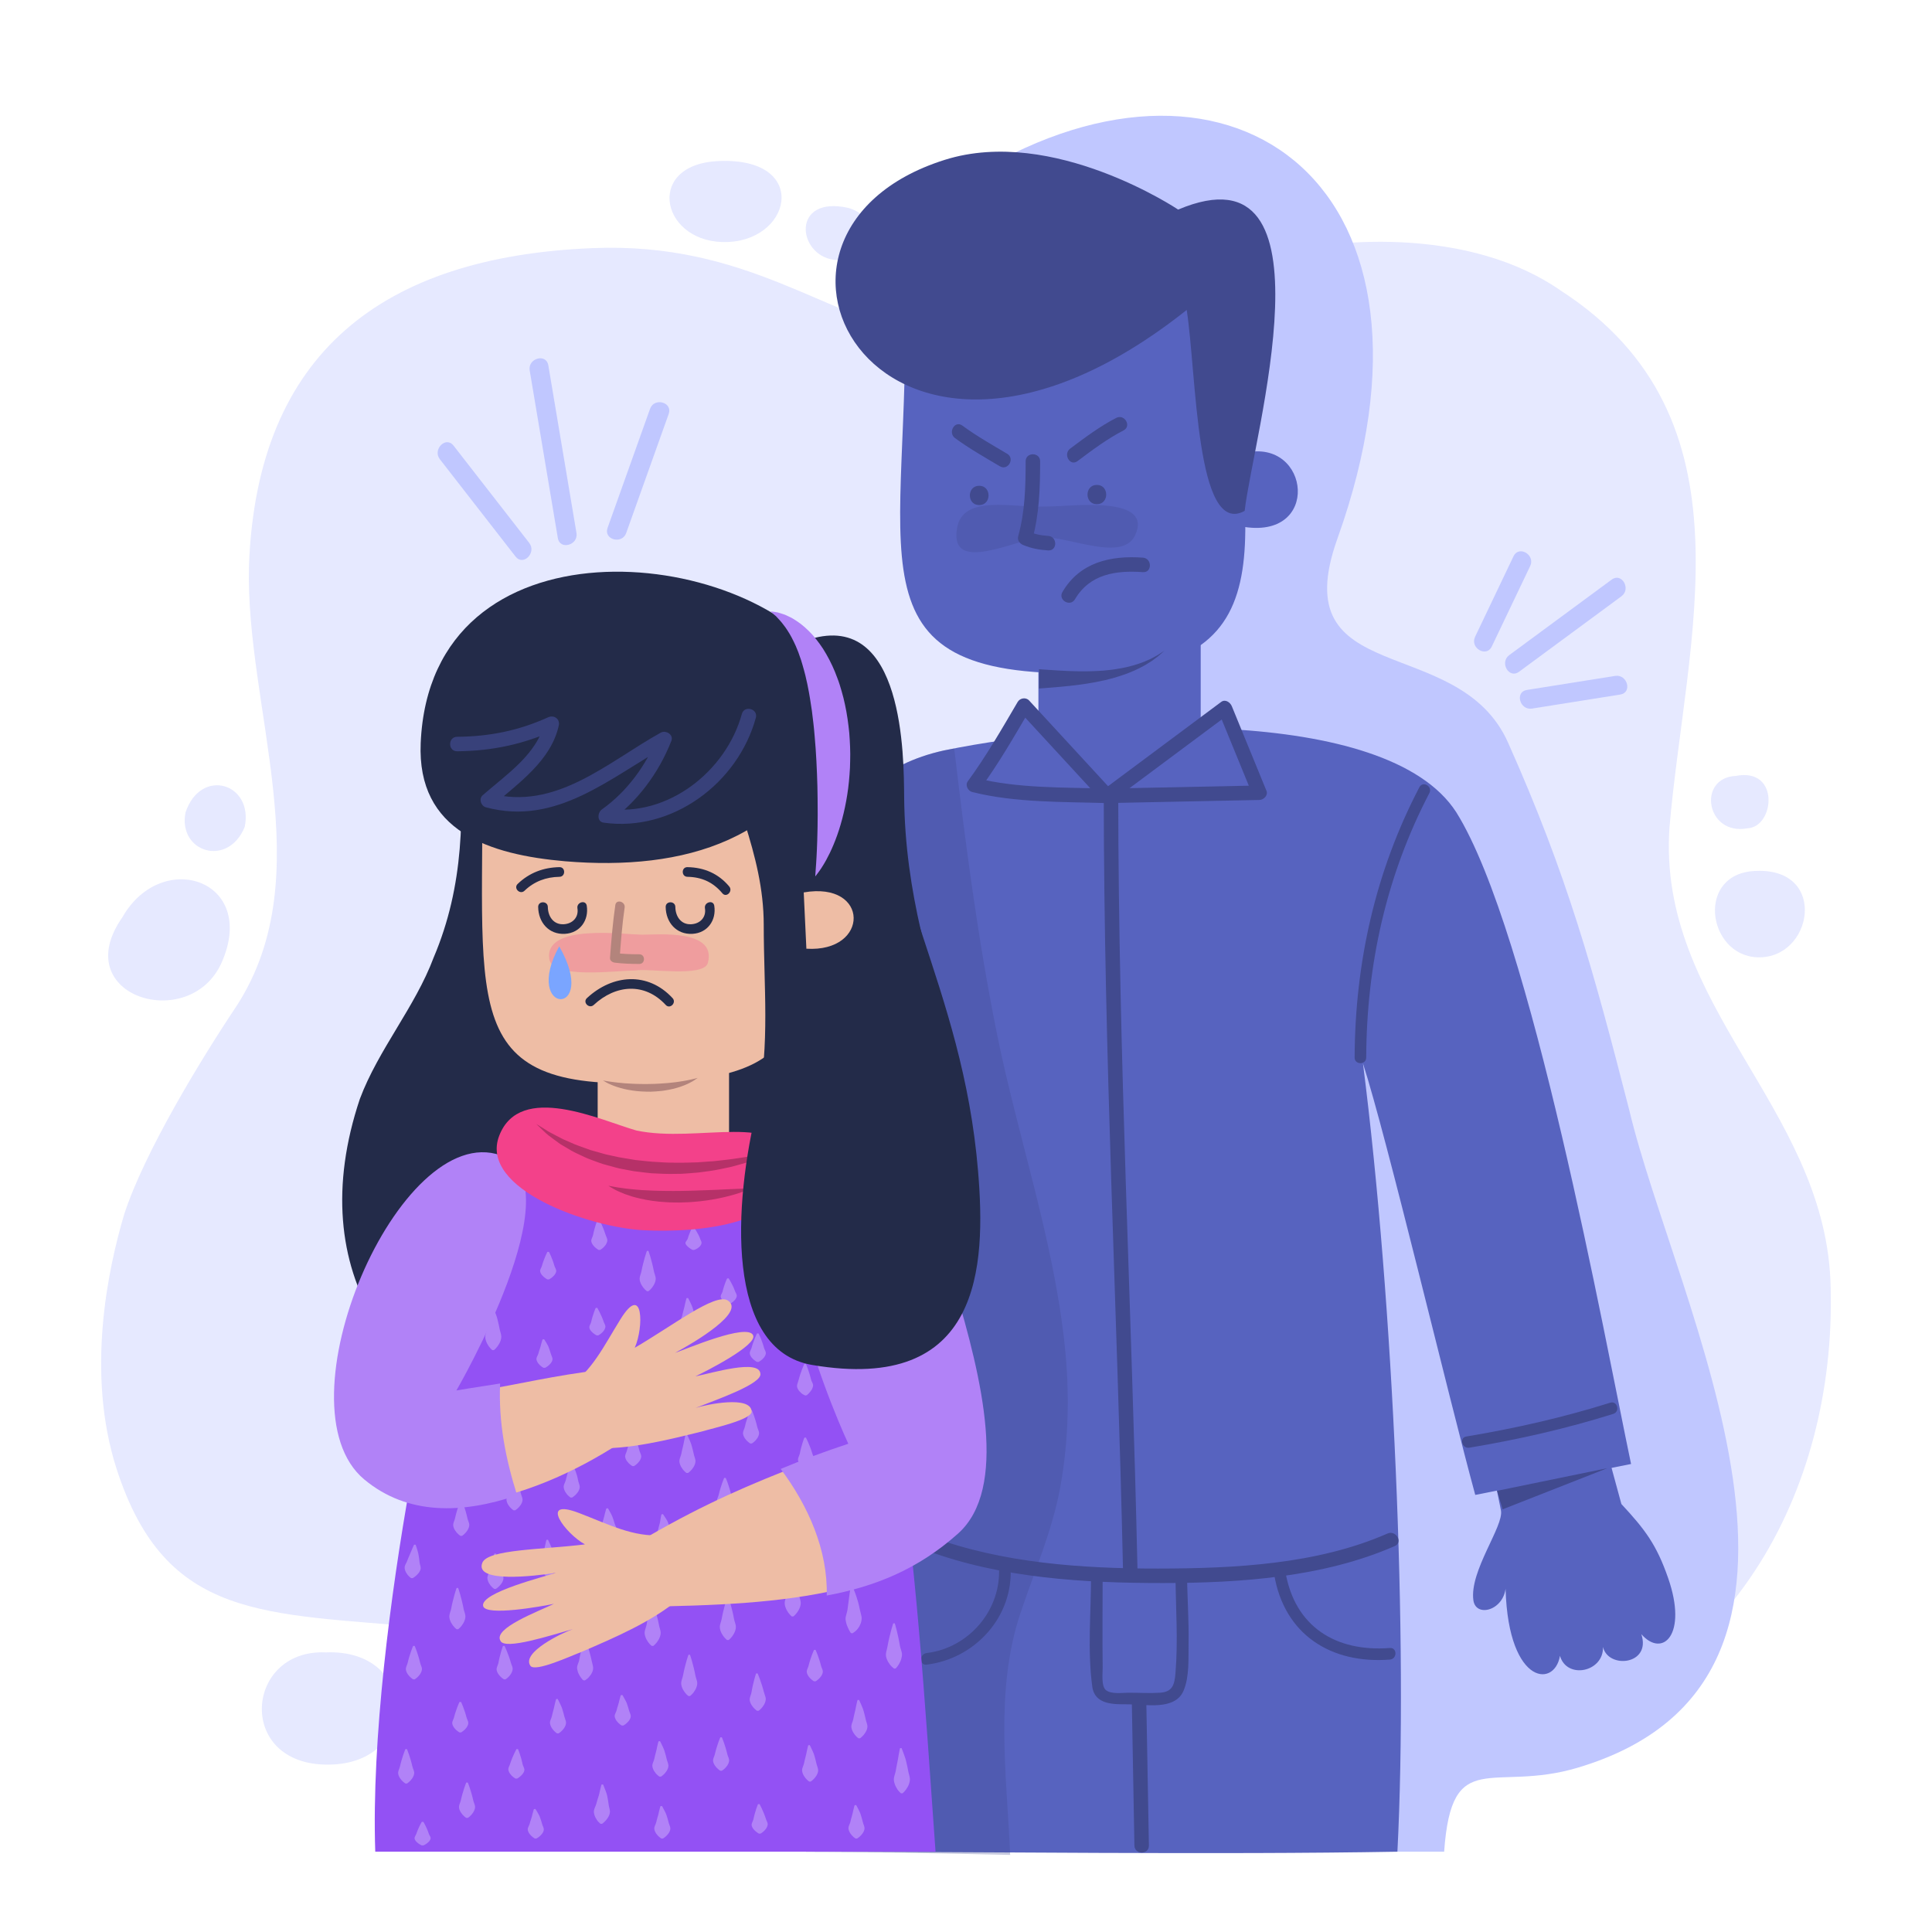 <?xml version="1.0" encoding="utf-8"?>
<!-- Generator: Adobe Illustrator 27.5.0, SVG Export Plug-In . SVG Version: 6.00 Build 0)  -->
<svg version="1.1" xmlns="http://www.w3.org/2000/svg" xmlns:xlink="http://www.w3.org/1999/xlink" x="0px" y="0px"
	 viewBox="0 0 499.999 500" style="enable-background:new 0 0 499.999 500;" xml:space="preserve">
<rect x="0" y="0" width="499.999" height="500" fill="#808080" stroke="none"/>
<g id="BACKGROUND">
	<rect x="-0.001" y="0.001" style="fill:#FFFFFF;" width="500" height="500"/>
</g>
<g id="OBJECTS">
	<g>
		<g style="opacity:0.4;">
			<g>
				<path style="fill:#C0C7FF;" d="M225.854,453.215c-40.611-4-75.402-28.316-115.593-32c-41.749-3.826-67.344-1.672-80.063-41
					c-8.056-24.912-2.207-52,1.959-66c5.207-16,19.786-40,29.158-54c21.869-34,2.084-77,3.125-114c2.081-55,34.746-79.792,88.889-82
					c40.278-1.644,60.034,18,89.188,24c31.241,6,49.991-13,77.066-20c26.034-8,61.44-9,84.352,7c51.027,33,32.282,90,28.116,139
					c-3.123,46,39.574,72,41.656,117c2.082,52-23.952,104-80.186,118c-45.824,11-92.686-4-137.462-8c-2.086,0-4.172,0-6.249,0"/>
			</g>
			<g>
				<g>
					<path style="fill:#C0C7FF;" d="M219.588,53.818c-14.9-3.354-13.319,12.207-3.718,13.423
						C226.505,68.584,229.231,56.7,219.588,53.818"/>
				</g>
				<g>
					<path style="fill:#C0C7FF;" d="M186.858,41.654c-19.952,0.247-16.204,20.472,0.015,20.98
						C204.708,63.195,209.925,41.148,186.858,41.654"/>
				</g>
				<g>
					<path style="fill:#C0C7FF;" d="M84.325,427.639c-21.37-0.982-23.459,30.355,2,29
						C108.622,455.452,107.955,426.657,84.325,427.639"/>
				</g>
				<g>
					<path style="fill:#C0C7FF;" d="M31.678,237.382c-14.409,20.55,17.57,30.191,25.713,11.653
						C66.767,227.693,41.854,219.468,31.678,237.382"/>
				</g>
				<g>
					<path style="fill:#C0C7FF;" d="M454.735,225.383c-16.003,0.264-12.997,21.818,0.013,22.361
						C469.053,248.342,473.237,224.844,454.735,225.383"/>
				</g>
				<g>
					<path style="fill:#C0C7FF;" d="M449.245,200.802c-10.111,0.476-7.699,15.555,2.982,13.56
						C459.28,214.053,460.729,198.581,449.245,200.802"/>
				</g>
				<g>
					<path style="fill:#C0C7FF;" d="M48.006,210.278c-1.997,10.279,11.001,14.344,15.33,3.715
						C65.652,202.704,51.957,198.475,48.006,210.278"/>
				</g>
			</g>
		</g>
		<g>
			<g>
				<g>
					<path style="fill:#C0C7FF;" d="M113.833,118.85c6.532,8.397,13.064,16.795,19.596,25.192c1.978,2.543,5.49-1.023,3.535-3.535
						c-6.532-8.397-13.064-16.795-19.596-25.192C115.39,112.772,111.878,116.338,113.833,118.85L113.833,118.85z"/>
				</g>
			</g>
			<g>
				<g>
					<path style="fill:#C0C7FF;" d="M137.083,95.866c2.428,14.466,4.857,28.932,7.285,43.397c0.533,3.175,5.351,1.824,4.821-1.329
						c-2.428-14.466-4.857-28.932-7.285-43.397C141.372,91.362,136.554,92.713,137.083,95.866L137.083,95.866z"/>
				</g>
			</g>
			<g>
				<g>
					<path style="fill:#C0C7FF;" d="M168.236,105.796c-3.667,10.276-7.334,20.551-11,30.827c-1.086,3.044,3.746,4.343,4.821,1.329
						c3.667-10.276,7.334-20.551,11-30.827C174.144,104.081,169.311,102.782,168.236,105.796L168.236,105.796z"/>
				</g>
			</g>
		</g>
		<g>
			<g>
				<g>
					<path style="fill:#C0C7FF;" d="M386.065,167.325c3.316-6.947,6.632-13.895,9.947-20.842c1.382-2.894-2.929-5.433-4.316-2.523
						c-3.316,6.947-6.632,13.895-9.947,20.842C380.367,167.695,384.677,170.234,386.065,167.325L386.065,167.325z"/>
				</g>
			</g>
			<g>
				<g>
					<path style="fill:#C0C7FF;" d="M393.116,173.857c8.839-6.514,17.677-13.029,26.516-19.543c2.565-1.891,0.076-6.233-2.523-4.317
						c-8.839,6.514-17.677,13.029-26.516,19.543C388.027,171.431,390.516,175.773,393.116,173.857L393.116,173.857z"/>
				</g>
			</g>
			<g>
				<g>
					<path style="fill:#C0C7FF;" d="M396.479,183.381c7.618-1.212,15.236-2.424,22.854-3.636c3.177-0.505,1.823-5.323-1.33-4.821
						c-7.618,1.212-15.236,2.424-22.854,3.636C391.972,179.065,393.326,183.882,396.479,183.381L396.479,183.381z"/>
				</g>
			</g>
		</g>
		<g>
			<g>
				<path style="fill:#C0C7FF;" d="M252.768,44.871c66.962-40.178,125.791,3.974,93.363,94.497
					c-14.067,39.271,31.301,24.025,44.144,52.804c15.362,34.423,22.022,58.641,31.366,95.083
					c11.98,50.315,63.921,147.092-13.244,170.199c-22.234,6.658-32.705-5.805-34.654,21.762c0,0-41.807,0-60.71,0"/>
			</g>
			<g>
				<g>
					<g>
						<path style="fill:#5763BF;" d="M234.117,74.215c1.999,69-16.995,101.286,47,100c55.333-1.112,40.409-37.206,36-98"/>
					</g>
					<path style="fill:#5763BF;" d="M268.742,166.102c0,11.409,0,22.816,0,34.227c0,8.12,9.553,14.887,21,14.887
						c11.447,0,21-6.767,21-14.887c0-11.41,0-22.817,0-34.227c0-8.12-9.553-14.887-21-14.887
						C278.294,151.215,268.742,157.982,268.742,166.102L268.742,166.102z"/>
					<g>
						<path style="fill:#5763BF;" d="M403.717,428.524c1.775,6.191,11.351,4.191,11.133-2.299c1.355,5.785,12.555,4.656,9.926-3.305
							c5.482,6.248,12.044,0.174,6.947-14.488c-3.016-8.678-5.942-12.551-12.109-19.191l-9.359-34.383l-29.695,3.906
							c3.163,8.049,7.879,32.092,7.885,32.129c0.797,4.061-8.178,15.656-7.137,23.246c0.69,5.027,9.414,2.242,8.301-5.309
							C389.585,435.881,402.246,437.215,403.717,428.524"/>
					</g>
					<g>
						<path style="fill:#5763BF;" d="M422.117,378.881c-6.94-33-25.831-137.666-45.233-168.666c-18.015-28-93.789-24-132.592-16
							c-31.864,7-36.228,37.598-36.002,59c0.439,41.547-0.173,55.889-0.173,106l0.478,120c44.326,0,106.522,0.83,153.052,0
							c2.775-54-0.96-141.629-8.913-204c6.077,18.74,22.227,86.668,29.06,111.668"/>
					</g>
					<g>
						<path style="fill:#5763BF;" d="M322.117,117.215c17-4,20,23-1,19"/>
					</g>
				</g>
				<g style="opacity:0.3;">
					<path style="fill:#414A8F;" d="M264.075,417.528c3.643-10.928,8.264-21.324,10.338-32.74
						c2.201-12.111,2.42-24.563,1.117-36.791c-2.938-27.58-12.15-53.773-17.595-80.848c-4.887-24.297-8.085-48.861-10.982-73.462
						c-0.903,0.175-1.795,0.35-2.661,0.528c-31.864,7-36.228,37.598-36.002,59c0.439,41.547-0.173,55.889-0.173,106l0.478,120
						c15.792,0,33.944,0.43,52.839,0.83C260.514,459.227,257.427,437.469,264.075,417.528z"/>
				</g>
				<g>
					<path style="fill:#414A8F;" d="M307.117,80.215c-79,62.76-123.203-19.788-62.593-38.853
						c28.021-8.813,60.383,12.878,60.383,12.878c41.877-17.692,19.264,59.493,17.21,77.975
						C309.45,139.215,309.713,96.889,307.117,80.215"/>
				</g>
				<g>
					<g style="opacity:0.3;">
						<path style="fill:#414A8F;" d="M270.121,131.075c-7.271,0.5-21.374-3.508-22.493,6.012
							c-1.678,11.523,15.222,2.505,21.936,2.004c6.711-0.501,20.815,6.514,24.171-0.501c5.035-10.521-16.663-7.517-22.257-7.517"/>
					</g>
					<g>
						<g>
							<path style="fill:#414A8F;" d="M265.434,119.38c-0.004,6.563-0.153,13.002-1.92,19.37c-0.3,1.08,0.369,1.914,1.31,2.307
								c2.085,0.871,4.213,1.258,6.458,1.391c2.417,0.143,2.403-3.608,0-3.75c-1.948-0.115-3.674-0.51-5.462-1.257
								c0.436,0.769,0.873,1.538,1.31,2.307c1.854-6.681,2.051-13.473,2.055-20.367C269.185,116.962,265.435,116.962,265.434,119.38
								L265.434,119.38z"/>
						</g>
					</g>
					<g>
						<g>
							<g>
								<path style="fill:#414A8F;" d="M253.415,130.715c3.225,0,3.225-5,0-5C250.19,125.715,250.19,130.715,253.415,130.715
									L253.415,130.715z"/>
							</g>
						</g>
						<g>
							<g>
								<path style="fill:#414A8F;" d="M283.866,130.49c3.225,0,3.225-5,0-5C280.641,125.49,280.641,130.49,283.866,130.49
									L283.866,130.49z"/>
							</g>
						</g>
					</g>
					<g>
						<g>
							<g>
								<path style="fill:#414A8F;" d="M247.157,113.378c3.67,2.7,7.695,4.975,11.61,7.298c2.085,1.237,3.97-2.006,1.893-3.238
									c-3.915-2.323-7.939-4.598-11.61-7.298C247.099,108.704,245.231,111.961,247.157,113.378L247.157,113.378z"/>
							</g>
						</g>
						<g>
							<g>
								<path style="fill:#414A8F;" d="M278.851,119.337c3.797-2.842,7.695-5.771,11.92-7.947c2.15-1.108,0.253-4.343-1.893-3.238
									c-4.225,2.176-8.123,5.105-11.92,7.947C275.047,117.53,276.913,120.788,278.851,119.337L278.851,119.337z"/>
							</g>
						</g>
					</g>
					<g>
						<g>
							<path style="fill:#414A8F;" d="M278.2,155.088c3.838-6.534,10.578-7.522,17.586-7.018c2.414,0.174,2.397-3.577,0-3.75
								c-8.386-0.604-16.315,1.198-20.824,8.875C273.734,155.286,276.976,157.171,278.2,155.088L278.2,155.088z"/>
						</g>
					</g>
				</g>
				<g>
					<g>
						<g>
							<path style="fill:#414A8F;" d="M285.651,206.118c0.033,66.622,3.508,133.186,4.973,199.781c0.053,2.414,3.804,2.42,3.75,0
								c-1.465-66.595-4.94-133.159-4.973-199.781C289.4,203.7,285.65,203.699,285.651,206.118L285.651,206.118z"/>
						</g>
					</g>
					<g>
						<g>
							<path style="fill:#414A8F;" d="M239.914,401.302c19.204,7.128,40.879,8.406,61.17,8.387
								c19.866-0.019,41.47-1.482,59.884-9.575c2.21-0.972,0.299-4.201-1.893-3.238c-18.243,8.019-39.767,9.047-59.401,9.065
								c-19.523,0.019-40.307-1.404-58.763-8.254C238.639,396.843,237.667,400.469,239.914,401.302L239.914,401.302z"/>
						</g>
					</g>
					<g>
						<g>
							<path style="fill:#414A8F;" d="M292.922,440.879c0.221,12.249,0.441,24.499,0.662,36.748c0.044,2.415,3.794,2.42,3.75,0
								c-0.221-12.249-0.441-24.499-0.662-36.748C296.628,438.464,292.878,438.46,292.922,440.879L292.922,440.879z"/>
						</g>
					</g>
					<g>
						<g>
							<g>
								<path style="fill:#414A8F;" d="M304.217,407.78c0.066,8.409,0.686,16.763,0,25.166c-0.247,3.027-0.737,4.919-4.011,5.129
									c-2.708,0.174-5.468-0.011-8.182-0.001c-1.597,0.005-4.414,0.426-5.776-0.643c-1.313-1.029-0.861-4.462-0.88-5.886
									c-0.103-7.915-0.006-15.837-0.006-23.752c0-1.935-3-1.935-3,0c0,9.414-0.954,19.356,0.316,28.698
									c0.648,4.77,5.601,4.582,9.346,4.582c4.409,0,12.067,1.656,14.273-3.504c1.576-3.686,1.228-8.504,1.301-12.39
									c0.107-5.801-0.336-11.601-0.382-17.4C307.202,405.846,304.202,405.844,304.217,407.78L304.217,407.78z"/>
							</g>
						</g>
						<g>
							<g>
								<path style="fill:#414A8F;" d="M329.761,407.516c2.603,15.497,14.695,23.162,29.936,21.982c1.916-0.148,1.931-3.15,0-3
									c-14.021,1.086-24.652-5.541-27.044-19.779C332.333,404.814,329.443,405.625,329.761,407.516L329.761,407.516z"/>
							</g>
						</g>
						<g>
							<g>
								<path style="fill:#414A8F;" d="M258.522,405.469c0.717,11.096-7.704,21.014-18.719,22.34c-1.896,0.228-1.918,3.231,0,3
									c12.551-1.512,22.55-12.473,21.719-25.34C261.398,403.548,258.397,403.537,258.522,405.469L258.522,405.469z"/>
							</g>
						</g>
					</g>
					<g>
						<g>
							<path style="fill:#414A8F;" d="M380.265,374.662c12.599-2.098,25.061-4.92,37.25-8.75c1.839-0.578,1.054-3.475-0.797-2.892
								c-12.19,3.83-24.651,6.652-37.25,8.75C377.563,372.086,378.374,374.977,380.265,374.662L380.265,374.662z"/>
						</g>
					</g>
					<g>
						<path style="fill:#414A8F;" d="M268.888,173.185c0,0,2.132,0.17,5.273,0.357c1.575,0.096,3.403,0.168,5.361,0.196
							c0.976,0,1.989,0.011,3.011-0.032c1.028-0.013,2.059-0.101,3.101-0.162c1.028-0.114,2.072-0.19,3.077-0.365
							c1.018-0.132,1.997-0.351,2.955-0.549c0.941-0.242,1.866-0.463,2.711-0.757c0.849-0.289,1.657-0.561,2.367-0.897
							c0.361-0.157,0.708-0.309,1.037-0.452c0.317-0.17,0.617-0.331,0.899-0.482c0.57-0.297,1.064-0.568,1.44-0.837
							c0.776-0.512,1.221-0.804,1.221-0.804s-0.397,0.355-1.093,0.976c-0.339,0.327-0.791,0.67-1.32,1.054
							c-0.264,0.195-0.544,0.404-0.84,0.624c-0.311,0.195-0.64,0.4-0.982,0.614c-0.678,0.451-1.458,0.85-2.288,1.277
							c-0.827,0.432-1.74,0.799-2.682,1.194c-0.954,0.351-1.943,0.73-2.974,1.022c-1.022,0.337-2.08,0.575-3.138,0.852
							c-1.062,0.223-2.127,0.472-3.182,0.643c-1.054,0.2-2.093,0.343-3.102,0.493c-2.014,0.269-3.9,0.472-5.509,0.611
							c-3.227,0.283-5.339,0.425-5.34,0.425L268.888,173.185z"/>
					</g>
					<g>
						<polygon style="fill:#414A8F;" points="387.452,385.819 416.004,379.957 388.874,390.612 						"/>
					</g>
					<g>
						<g>
							<path style="fill:#5763BF;" d="M286.526,205.965l-21.53-23.364c0,0-8.947,15.259-12.921,20.556
								C259.36,205.144,286.526,205.965,286.526,205.965"/>
							<g>
								<path style="fill:#414A8F;" d="M287.852,204.64c-7.177-7.788-14.353-15.576-21.53-23.364
									c-0.826-0.896-2.351-0.631-2.945,0.379c-4.084,6.956-8.143,14.048-12.921,20.556c-0.719,0.979,0.033,2.48,1.121,2.754
									c11.14,2.811,23.518,2.524,34.949,2.875c2.42,0.074,2.412-3.676,0-3.75c-11.09-0.341-23.153-0.016-33.953-2.742
									c0.374,0.918,0.747,1.836,1.121,2.754c4.777-6.507,8.837-13.6,12.921-20.556c-0.982,0.127-1.963,0.253-2.945,0.379
									c7.177,7.788,14.353,15.576,21.53,23.364C286.842,209.073,289.487,206.415,287.852,204.64L287.852,204.64z"/>
							</g>
						</g>
						<g>
							<polyline style="fill:#5763BF;" points="286.526,205.965 316.989,183.277 325.95,205.157 286.526,205.965 							"/>
							<g>
								<path style="fill:#414A8F;" d="M287.472,207.585c10.154-7.563,20.309-15.126,30.463-22.689
									c-0.918-0.373-1.836-0.747-2.754-1.121c2.986,7.293,5.974,14.586,8.961,21.88c0.603-0.791,1.205-1.583,1.808-2.374
									c-13.142,0.27-26.282,0.539-39.424,0.809c-2.415,0.049-2.42,3.8,0,3.75c13.142-0.27,26.282-0.539,39.424-0.809
									c1.102-0.023,2.286-1.205,1.808-2.374c-2.986-7.293-5.974-14.586-8.961-21.88c-0.409-0.999-1.682-1.919-2.754-1.121
									c-10.154,7.563-20.309,15.126-30.463,22.689C283.664,205.773,285.531,209.031,287.472,207.585L287.472,207.585z"/>
							</g>
						</g>
					</g>
					<g>
						<g>
							<path style="fill:#414A8F;" d="M367.336,203.725c-11.397,21.845-16.647,45.39-16.762,69.969c-0.009,1.934,2.991,1.934,3,0
								c0.111-24.062,5.192-47.065,16.352-68.455C370.82,203.526,368.231,202.009,367.336,203.725L367.336,203.725z"/>
						</g>
					</g>
				</g>
			</g>
		</g>
		<g>
			<g>
				<path style="fill:#232B49;" d="M118.571,190.896c1.589,19.55,1.589,38.25-6.358,56.95c-4.771,12.75-14.311,23.799-19.08,36.549
					c-15.106,45.051,8.747,78.201,49.289,88.4c35.779,9.35,91.429,0.85,105.738-43.35c13.515-43.35-13.729-72.613-14.169-123.25
					c-0.089-10.23-0.03-48.111-24.338-40.795"/>
			</g>
			<g>
				<g>
					<path style="fill:#9351F4;" d="M97.117,479.215c-1-29,4-67,9-95c4-18,3.603-83.715,31-87c23.962-2.873,39-4,64,1
						c29,6,25,41,30,67c6,38,8.25,75.5,11,114"/>
				</g>
				<g>
					<g>
						<path style="fill:#B182F7;" d="M142.067,323.983c0,0,0.238,0.445,0.524,1.112c0.138,0.334,0.303,0.724,0.451,1.141
							c0.168,0.417,0.286,0.862,0.425,1.308c0.117,0.445,0.456,0.891,0.484,1.308c0.01,0.417-0.221,0.807-0.478,1.141
							c-0.281,0.333-0.589,0.611-0.889,0.807c-0.283,0.194-0.517,0.306-0.517,0.306h-0.4c0,0-0.234-0.111-0.517-0.306
							c-0.3-0.195-0.608-0.474-0.889-0.807c-0.257-0.334-0.488-0.724-0.478-1.141c0.028-0.417,0.367-0.862,0.484-1.308
							c0.139-0.445,0.257-0.891,0.425-1.308c0.148-0.417,0.313-0.807,0.451-1.141c0.286-0.667,0.524-1.112,0.524-1.112H142.067z"/>
					</g>
					<g>
						<path style="fill:#B182F7;" d="M155.066,315.579c0,0,0.264,0.479,0.59,1.202c0.158,0.361,0.346,0.783,0.519,1.236
							c0.192,0.452,0.337,0.938,0.503,1.423c0.079,0.243,0.174,0.494,0.285,0.737c0.109,0.244,0.203,0.487,0.216,0.725
							c0.015,0.477-0.212,0.929-0.466,1.312c-0.278,0.384-0.583,0.699-0.881,0.919c-0.281,0.22-0.514,0.343-0.514,0.343h-0.4
							c0,0-0.235-0.123-0.52-0.336c-0.302-0.212-0.612-0.512-0.896-0.868c-0.26-0.356-0.494-0.768-0.487-1.216
							c0.023-0.449,0.365-0.941,0.469-1.435c0.111-0.501,0.203-1,0.345-1.471c0.122-0.47,0.264-0.91,0.382-1.287
							c0.246-0.755,0.456-1.261,0.456-1.261L155.066,315.579z"/>
					</g>
					<g>
						<path style="fill:#B182F7;" d="M167.817,323.729c0,0,0.238,0.651,0.524,1.629c0.138,0.489,0.303,1.059,0.451,1.67
							c0.168,0.611,0.286,1.263,0.425,1.914c0.117,0.651,0.456,1.303,0.484,1.914c0.01,0.611-0.221,1.181-0.478,1.67
							c-0.281,0.488-0.589,0.895-0.889,1.181c-0.283,0.285-0.517,0.448-0.517,0.448h-0.4c0,0-0.234-0.163-0.517-0.448
							c-0.3-0.285-0.608-0.692-0.889-1.181c-0.257-0.489-0.488-1.059-0.478-1.67c0.028-0.611,0.367-1.263,0.484-1.914
							c0.139-0.651,0.257-1.303,0.425-1.914c0.148-0.611,0.313-1.181,0.451-1.67c0.286-0.978,0.524-1.629,0.524-1.629H167.817z"/>
					</g>
					<g>
						<path style="fill:#B182F7;" d="M154.566,338.465c0,0,0.265,0.429,0.591,1.076c0.159,0.324,0.347,0.702,0.521,1.109
							c0.193,0.405,0.338,0.842,0.504,1.276c0.122,0.45,0.465,0.893,0.497,1.327c0.015,0.435-0.212,0.848-0.466,1.196
							c-0.277,0.351-0.583,0.638-0.881,0.837c-0.281,0.199-0.514,0.311-0.514,0.311h-0.4c0,0-0.235-0.111-0.52-0.302
							c-0.302-0.19-0.612-0.46-0.895-0.778c-0.26-0.318-0.494-0.685-0.486-1.086c0.024-0.401,0.361-0.848,0.474-1.289
							c0.111-0.454,0.202-0.906,0.344-1.335c0.122-0.427,0.263-0.826,0.38-1.169c0.244-0.686,0.454-1.146,0.454-1.146
							L154.566,338.465z"/>
					</g>
					<g>
						<path style="fill:#B182F7;" d="M140.815,346.589c0,0,0.296,0.426,0.669,1.075c0.091,0.162,0.19,0.338,0.294,0.524
							c0.115,0.179,0.181,0.402,0.271,0.627c0.186,0.452,0.322,0.954,0.477,1.467c0.075,0.255,0.162,0.479,0.267,0.717
							c0.103,0.234,0.191,0.466,0.198,0.689c0.003,0.455-0.235,0.845-0.499,1.174c-0.287,0.334-0.6,0.615-0.903,0.814
							c-0.287,0.199-0.523,0.314-0.523,0.314h-0.4c0,0-0.231-0.115-0.511-0.321c-0.296-0.205-0.599-0.502-0.873-0.861
							c-0.251-0.363-0.475-0.782-0.458-1.193c0.033-0.415,0.387-0.875,0.501-1.308c0.124-0.411,0.229-0.833,0.386-1.246
							c0.156-0.401,0.24-0.846,0.338-1.203c0.193-0.726,0.369-1.216,0.369-1.216L140.815,346.589z"/>
					</g>
					<g>
						<path style="fill:#B182F7;" d="M127.566,338.207c0,0,0.3,0.675,0.68,1.693c0.092,0.255,0.192,0.531,0.298,0.823
							c0.11,0.29,0.169,0.621,0.262,0.954c0.184,0.671,0.318,1.399,0.473,2.137c0.109,0.706,0.441,1.416,0.461,2.081
							c0.003,0.671-0.235,1.271-0.498,1.786c-0.287,0.518-0.6,0.95-0.903,1.254c-0.287,0.305-0.522,0.48-0.522,0.48h-0.4
							c0,0-0.232-0.175-0.511-0.483c-0.296-0.309-0.6-0.751-0.875-1.284c-0.251-0.533-0.475-1.159-0.457-1.802
							c0.035-0.647,0.382-1.337,0.506-2.031c0.123-0.663,0.228-1.334,0.382-1.976c0.152-0.633,0.257-1.266,0.343-1.802
							c0.189-1.073,0.363-1.793,0.363-1.793L127.566,338.207z"/>
					</g>
					<g>
						<path style="fill:#B182F7;" d="M179.566,317.612c0,0,0.261,0.349,0.583,0.877c0.156,0.265,0.342,0.573,0.512,0.905
							c0.087,0.166,0.186,0.337,0.258,0.513c0.073,0.18,0.169,0.344,0.226,0.541c0.096,0.393,0.414,0.795,0.42,1.185
							c-0.011,0.39-0.264,0.746-0.54,1.03c-0.299,0.285-0.622,0.501-0.931,0.636c-0.292,0.138-0.53,0.2-0.53,0.2l-0.397-0.049
							c0,0-0.226-0.12-0.499-0.303c-0.289-0.186-0.583-0.426-0.849-0.691c-0.241-0.264-0.454-0.547-0.423-0.843
							c0.049-0.295,0.412-0.624,0.554-0.963c0.081-0.168,0.118-0.37,0.178-0.55c0.048-0.185,0.123-0.367,0.188-0.544
							c0.124-0.354,0.268-0.685,0.388-0.968c0.249-0.568,0.462-0.951,0.462-0.951L179.566,317.612z"/>
					</g>
					<g>
						<path style="fill:#B182F7;" d="M178.065,335.914c0,0,0.297,0.527,0.672,1.326c0.091,0.2,0.19,0.417,0.295,0.646
							c0.116,0.223,0.179,0.489,0.27,0.757c0.184,0.538,0.32,1.129,0.474,1.73c0.073,0.295,0.162,0.569,0.266,0.852
							c0.104,0.279,0.191,0.556,0.199,0.823c0.003,0.54-0.235,1.015-0.499,1.419c-0.287,0.407-0.6,0.749-0.903,0.99
							c-0.287,0.24-0.523,0.38-0.523,0.38h-0.4c0,0-0.231-0.14-0.511-0.386c-0.296-0.247-0.6-0.601-0.874-1.029
							c-0.251-0.432-0.475-0.933-0.457-1.436c0.033-0.508,0.386-1.061,0.502-1.598c0.124-0.514,0.229-1.037,0.384-1.543
							c0.154-0.495,0.243-1.016,0.339-1.442c0.193-0.863,0.369-1.443,0.369-1.443L178.065,335.914z"/>
					</g>
					<g>
						<path style="fill:#B182F7;" d="M188.566,330.836c0,0,0.266,0.395,0.593,0.992c0.159,0.299,0.349,0.647,0.523,1.023
							c0.191,0.376,0.345,0.774,0.501,1.184c0.121,0.419,0.465,0.831,0.497,1.236c0.015,0.405-0.213,0.793-0.466,1.119
							c-0.278,0.328-0.584,0.597-0.882,0.782c-0.281,0.186-0.514,0.289-0.514,0.289h-0.4c0,0-0.235-0.104-0.52-0.28
							c-0.302-0.176-0.612-0.425-0.895-0.717c-0.259-0.294-0.493-0.631-0.485-1.001c0.025-0.37,0.361-0.785,0.475-1.194
							c0.121-0.417,0.203-0.843,0.346-1.241c0.121-0.398,0.261-0.771,0.378-1.092c0.243-0.641,0.452-1.071,0.452-1.071
							L188.566,330.836z"/>
					</g>
					<g>
						<path style="fill:#B182F7;" d="M196.317,345.09c0,0,0.238,0.461,0.524,1.152c0.138,0.346,0.303,0.749,0.451,1.182
							c0.168,0.432,0.286,0.893,0.425,1.354c0.117,0.461,0.456,0.922,0.484,1.354c0.01,0.433-0.221,0.836-0.478,1.182
							c-0.281,0.346-0.589,0.634-0.889,0.836c-0.283,0.201-0.517,0.316-0.517,0.316h-0.4c0,0-0.234-0.115-0.517-0.316
							c-0.3-0.202-0.608-0.49-0.889-0.836c-0.257-0.346-0.488-0.749-0.478-1.182c0.028-0.432,0.367-0.893,0.484-1.354
							c0.139-0.461,0.257-0.922,0.425-1.354c0.148-0.433,0.313-0.836,0.451-1.182c0.286-0.691,0.524-1.152,0.524-1.152H196.317z"/>
					</g>
					<g>
						<path style="fill:#B182F7;" d="M208.567,352.977c0,0,0.23,0.513,0.505,1.28c0.133,0.383,0.291,0.833,0.432,1.308
							c0.161,0.477,0.271,0.982,0.402,1.487c0.124,0.492,0.484,0.952,0.523,1.393c0.018,0.219-0.041,0.442-0.117,0.645
							c-0.06,0.196-0.151,0.39-0.262,0.575c-0.235,0.372-0.503,0.713-0.771,0.976c-0.252,0.26-0.466,0.432-0.466,0.432l-0.393,0.078
							c0,0-0.246-0.081-0.555-0.264c-0.326-0.18-0.674-0.471-1.006-0.856c-0.316-0.39-0.603-0.875-0.593-1.38
							c0.003-0.257,0.086-0.525,0.185-0.795c0.1-0.268,0.185-0.545,0.254-0.805c0.146-0.515,0.272-1.027,0.447-1.507
							c0.155-0.48,0.327-0.923,0.471-1.304c0.297-0.761,0.542-1.267,0.542-1.267L208.567,352.977z"/>
					</g>
					<g>
						<path style="fill:#B182F7;" d="M194.567,364.928c0,0,0.238,0.54,0.524,1.351c0.138,0.405,0.303,0.879,0.451,1.385
							c0.168,0.507,0.286,1.048,0.425,1.588c0.117,0.54,0.456,1.081,0.484,1.588c0.01,0.506-0.221,0.98-0.478,1.385
							c-0.281,0.405-0.589,0.742-0.889,0.98c-0.283,0.236-0.517,0.371-0.517,0.371h-0.4c0,0-0.234-0.135-0.517-0.371
							c-0.3-0.237-0.608-0.574-0.889-0.98c-0.257-0.405-0.488-0.879-0.478-1.385c0.028-0.507,0.367-1.048,0.484-1.588
							c0.139-0.54,0.257-1.081,0.425-1.588c0.148-0.506,0.313-0.979,0.451-1.385c0.286-0.811,0.524-1.351,0.524-1.351H194.567z"/>
					</g>
					<g>
						<path style="fill:#B182F7;" d="M177.815,371.265c0,0,0.299,0.593,0.677,1.49c0.092,0.224,0.192,0.468,0.297,0.725
							c0.116,0.251,0.171,0.551,0.266,0.846c0.184,0.598,0.32,1.251,0.474,1.912c0.109,0.628,0.441,1.261,0.461,1.853
							c0.003,0.599-0.235,1.124-0.498,1.58c-0.287,0.457-0.6,0.84-0.903,1.108c-0.287,0.27-0.523,0.425-0.523,0.425h-0.4
							c0,0-0.232-0.155-0.512-0.429c-0.296-0.274-0.6-0.667-0.875-1.142c-0.251-0.475-0.475-1.035-0.457-1.601
							c0.035-0.571,0.382-1.181,0.506-1.794c0.123-0.58,0.227-1.168,0.382-1.734c0.153-0.556,0.251-1.124,0.341-1.6
							c0.191-0.956,0.366-1.599,0.366-1.599L177.815,371.265z"/>
					</g>
					<g>
						<path style="fill:#B182F7;" d="M208.566,372.038c0,0,0.265,0.495,0.591,1.241c0.159,0.374,0.348,0.809,0.521,1.277
							c0.193,0.467,0.339,0.968,0.504,1.469c0.122,0.513,0.465,1.02,0.497,1.511c0.015,0.49-0.213,0.955-0.467,1.35
							c-0.277,0.395-0.583,0.721-0.881,0.947c-0.281,0.227-0.514,0.354-0.514,0.354h-0.4c0,0-0.235-0.127-0.52-0.347
							c-0.302-0.219-0.612-0.529-0.895-0.897c-0.26-0.369-0.494-0.795-0.487-1.258c0.024-0.464,0.36-0.974,0.473-1.48
							c0.111-0.516,0.202-1.03,0.344-1.517c0.122-0.484,0.263-0.938,0.381-1.327c0.244-0.778,0.455-1.3,0.455-1.3L208.566,372.038z"
							/>
					</g>
					<g>
						<path style="fill:#B182F7;" d="M187.817,382.475c0,0,0.238,0.54,0.524,1.351c0.138,0.405,0.303,0.879,0.451,1.385
							c0.168,0.507,0.286,1.048,0.425,1.588c0.117,0.54,0.456,1.081,0.484,1.588c0.01,0.506-0.221,0.979-0.478,1.385
							c-0.281,0.405-0.589,0.742-0.889,0.979c-0.283,0.236-0.517,0.371-0.517,0.371h-0.4c0,0-0.234-0.135-0.517-0.371
							c-0.3-0.237-0.608-0.574-0.889-0.979c-0.257-0.405-0.488-0.879-0.478-1.385c0.028-0.507,0.367-1.048,0.484-1.588
							c0.139-0.54,0.257-1.081,0.425-1.588c0.148-0.506,0.313-0.98,0.451-1.385c0.286-0.811,0.524-1.351,0.524-1.351H187.817z"/>
					</g>
					<g>
						<path style="fill:#B182F7;" d="M164.067,371.286c0,0,0.238,0.509,0.524,1.271c0.138,0.382,0.303,0.827,0.451,1.304
							c0.168,0.477,0.286,0.985,0.425,1.494c0.117,0.509,0.456,1.018,0.484,1.494c0.01,0.477-0.221,0.922-0.478,1.304
							c-0.281,0.381-0.589,0.699-0.889,0.922c-0.283,0.223-0.517,0.35-0.517,0.35h-0.4c0,0-0.234-0.127-0.517-0.35
							c-0.3-0.223-0.608-0.541-0.889-0.922c-0.257-0.382-0.488-0.827-0.478-1.304c0.028-0.477,0.367-0.985,0.484-1.494
							c0.139-0.509,0.257-1.018,0.425-1.494c0.148-0.477,0.313-0.922,0.451-1.304c0.286-0.763,0.524-1.271,0.524-1.271H164.067z"/>
					</g>
					<g>
						<path style="fill:#B182F7;" d="M147.813,378.619c0,0,0.083,0.125,0.229,0.344c0.14,0.232,0.363,0.505,0.549,0.943
							c0.095,0.219,0.199,0.457,0.308,0.708c0.114,0.26,0.179,0.511,0.276,0.788c0.206,0.554,0.307,1.133,0.447,1.727
							c0.098,0.573,0.422,1.178,0.422,1.699c-0.016,0.535-0.266,0.999-0.54,1.397c-0.302,0.404-0.607,0.722-0.915,0.961
							c-0.288,0.235-0.524,0.375-0.524,0.375h-0.4c0,0-0.231-0.14-0.51-0.393c-0.293-0.25-0.603-0.63-0.861-1.063
							c-0.239-0.438-0.449-0.95-0.414-1.462c0.055-0.523,0.407-1.036,0.542-1.579c0.138-0.528,0.275-1.058,0.404-1.554
							c0.137-0.512,0.246-0.949,0.338-1.354c0.121-0.398,0.122-0.796,0.185-1.047c0.045-0.259,0.071-0.407,0.071-0.407
							L147.813,378.619z"/>
					</g>
					<g>
						<path style="fill:#B182F7;" d="M157.315,390.335c0,0,0.297,0.461,0.671,1.16c0.178,0.355,0.416,0.742,0.573,1.229
							c0.191,0.473,0.334,0.995,0.496,1.524c0.079,0.262,0.18,0.492,0.293,0.735c0.113,0.238,0.209,0.474,0.226,0.703
							c0.015,0.471-0.192,0.877-0.426,1.236c-0.259,0.364-0.549,0.684-0.836,0.92c-0.27,0.234-0.495,0.381-0.495,0.381l-0.398,0.039
							c0,0-0.24-0.101-0.535-0.297c-0.312-0.195-0.639-0.492-0.942-0.868c-0.282-0.38-0.539-0.837-0.532-1.292
							c0.016-0.464,0.348-0.982,0.449-1.464c0.117-0.457,0.216-0.923,0.365-1.374c0.146-0.442,0.231-0.91,0.329-1.291
							c0.192-0.772,0.368-1.291,0.368-1.291L157.315,390.335z"/>
					</g>
					<g>
						<path style="fill:#B182F7;" d="M171.563,391.844c0,0,0.334,0.453,0.767,1.146c0.105,0.175,0.22,0.363,0.341,0.563
							c0.12,0.201,0.19,0.455,0.293,0.703c0.204,0.5,0.371,1.078,0.534,1.642c0.116,0.523,0.455,1.053,0.481,1.553
							c0.011,0.51-0.228,0.934-0.489,1.311c-0.286,0.375-0.598,0.69-0.901,0.912c-0.286,0.222-0.521,0.35-0.521,0.35h-0.4
							c0,0-0.232-0.128-0.512-0.354c-0.297-0.226-0.601-0.55-0.877-0.941c-0.252-0.389-0.475-0.86-0.466-1.31
							c0.029-0.459,0.369-0.953,0.487-1.452c0.115-0.457,0.198-0.899,0.341-1.356c0.061-0.229,0.134-0.442,0.176-0.673
							c0.034-0.231,0.066-0.45,0.096-0.652c0.128-0.81,0.259-1.359,0.259-1.359L171.563,391.844z"/>
					</g>
					<g>
						<path style="fill:#B182F7;" d="M133.065,381.943c0,0,0.301,0.525,0.682,1.321c0.093,0.199,0.193,0.415,0.299,0.644
							c0.104,0.231,0.169,0.498,0.26,0.767c0.183,0.539,0.325,1.144,0.471,1.737c0.109,0.565,0.441,1.135,0.461,1.668
							c0.003,0.54-0.234,1.005-0.497,1.415c-0.287,0.408-0.6,0.751-0.903,0.992c-0.286,0.241-0.522,0.381-0.522,0.381h-0.4
							c0,0-0.232-0.14-0.512-0.386c-0.296-0.246-0.6-0.6-0.875-1.027c-0.251-0.426-0.475-0.936-0.458-1.44
							c0.035-0.512,0.382-1.056,0.506-1.605c0.13-0.521,0.229-1.03,0.386-1.536c0.153-0.492,0.264-1,0.345-1.435
							c0.187-0.864,0.358-1.446,0.358-1.446L133.065,381.943z"/>
					</g>
					<g>
						<path style="fill:#B182F7;" d="M141.815,398.476c0,0,0.298,0.577,0.673,1.45c0.091,0.219,0.19,0.455,0.295,0.706
							c0.117,0.244,0.178,0.531,0.269,0.82c0.184,0.582,0.32,1.218,0.474,1.862c0.073,0.317,0.162,0.616,0.266,0.922
							c0.104,0.303,0.191,0.603,0.199,0.891c0.003,0.584-0.235,1.101-0.499,1.542c-0.287,0.443-0.6,0.815-0.903,1.078
							c-0.287,0.262-0.523,0.413-0.523,0.413h-0.4c0,0-0.231-0.151-0.511-0.418c-0.296-0.268-0.6-0.651-0.874-1.114
							c-0.251-0.466-0.475-1.009-0.458-1.559c0.033-0.554,0.386-1.154,0.503-1.741c0.123-0.564,0.228-1.138,0.383-1.689
							c0.154-0.542,0.243-1.101,0.339-1.563c0.193-0.932,0.369-1.559,0.369-1.559L141.815,398.476z"/>
					</g>
					<g>
						<path style="fill:#B182F7;" d="M119.567,388.325c0,0,0.238,0.572,0.524,1.431c0.138,0.429,0.303,0.93,0.451,1.466
							c0.168,0.536,0.286,1.108,0.425,1.681c0.117,0.572,0.456,1.145,0.484,1.681c0.01,0.536-0.221,1.037-0.478,1.466
							c-0.281,0.43-0.589,0.787-0.889,1.037c-0.283,0.251-0.517,0.393-0.517,0.393h-0.4c0,0-0.234-0.143-0.517-0.393
							c-0.3-0.25-0.608-0.607-0.889-1.037c-0.257-0.429-0.488-0.93-0.478-1.466c0.028-0.536,0.367-1.108,0.484-1.681
							c0.139-0.572,0.257-1.145,0.425-1.681c0.148-0.536,0.313-1.037,0.451-1.466c0.286-0.858,0.524-1.431,0.524-1.431H119.567z"/>
					</g>
					<g>
						<path style="fill:#B182F7;" d="M128.316,402.038c0,0,0.289,0.548,0.653,1.377c0.088,0.207,0.184,0.432,0.286,0.669
							c0.113,0.23,0.155,0.517,0.24,0.795c0.165,0.566,0.278,1.187,0.408,1.819c0.087,0.581,0.397,1.174,0.397,1.717
							c-0.022,0.554-0.265,1.012-0.534,1.418c-0.293,0.405-0.612,0.749-0.92,0.993c-0.291,0.244-0.529,0.388-0.529,0.388h-0.4
							c0,0-0.229-0.143-0.505-0.4c-0.292-0.257-0.589-0.629-0.856-1.083c-0.244-0.453-0.46-0.998-0.419-1.517
							c0.055-0.53,0.423-1.083,0.569-1.647c0.142-0.513,0.267-1.038,0.443-1.547c0.075-0.259,0.172-0.495,0.221-0.754
							c0.056-0.253,0.109-0.492,0.158-0.713c0.205-0.883,0.39-1.477,0.39-1.477L128.316,402.038z"/>
					</g>
					<g>
						<path style="fill:#B182F7;" d="M107.566,399.778c0,0,0.208,0.554,0.449,1.38c0.058,0.207,0.12,0.431,0.187,0.668
							c0.07,0.235,0.096,0.498,0.149,0.766c0.106,0.539,0.158,1.117,0.228,1.704c0.054,0.543,0.329,1.106,0.298,1.6
							c-0.017,0.243-0.111,0.484-0.216,0.687c-0.097,0.205-0.223,0.398-0.367,0.578c-0.301,0.359-0.627,0.672-0.94,0.897
							c-0.296,0.225-0.537,0.36-0.537,0.36h-0.4c0,0-0.227-0.135-0.496-0.385c-0.287-0.25-0.576-0.615-0.832-1.068
							c-0.235-0.453-0.437-1.001-0.355-1.507c0.088-0.518,0.491-1.032,0.672-1.567c0.197-0.491,0.376-0.991,0.601-1.463
							c0.217-0.466,0.405-0.938,0.563-1.338c0.33-0.8,0.598-1.33,0.598-1.33L107.566,399.778z"/>
					</g>
					<g>
						<path style="fill:#B182F7;" d="M118.567,410.96c0,0,0.238,0.668,0.524,1.669c0.138,0.501,0.303,1.085,0.451,1.711
							c0.168,0.626,0.286,1.293,0.425,1.961c0.117,0.668,0.456,1.335,0.484,1.961c0.01,0.626-0.221,1.21-0.478,1.711
							c-0.281,0.501-0.589,0.918-0.889,1.21c-0.283,0.292-0.517,0.459-0.517,0.459h-0.4c0,0-0.234-0.167-0.517-0.459
							c-0.3-0.292-0.608-0.709-0.889-1.21c-0.257-0.501-0.488-1.085-0.478-1.711c0.028-0.626,0.367-1.293,0.484-1.961
							c0.139-0.668,0.257-1.335,0.425-1.961c0.148-0.626,0.313-1.21,0.451-1.711c0.286-1.001,0.524-1.669,0.524-1.669H118.567z"/>
					</g>
					<g>
						<path style="fill:#B182F7;" d="M107.317,425.963c0,0,0.238,0.54,0.524,1.351c0.138,0.405,0.303,0.879,0.451,1.385
							c0.168,0.507,0.286,1.048,0.425,1.588c0.117,0.54,0.456,1.081,0.484,1.588c0.01,0.506-0.221,0.979-0.478,1.385
							c-0.281,0.405-0.589,0.742-0.889,0.979c-0.283,0.236-0.517,0.371-0.517,0.371h-0.4c0,0-0.234-0.135-0.517-0.371
							c-0.3-0.237-0.608-0.574-0.889-0.979c-0.257-0.405-0.488-0.879-0.478-1.385c0.028-0.507,0.367-1.048,0.484-1.588
							c0.139-0.54,0.257-1.081,0.425-1.588c0.148-0.506,0.313-0.979,0.451-1.385c0.286-0.811,0.524-1.351,0.524-1.351H107.317z"/>
					</g>
					<g>
						<path style="fill:#B182F7;" d="M130.566,425.953c0,0,0.265,0.526,0.591,1.321c0.159,0.397,0.348,0.86,0.521,1.358
							c0.193,0.497,0.338,1.031,0.504,1.564c0.122,0.544,0.465,1.084,0.497,1.603c0.015,0.521-0.213,1.013-0.467,1.431
							c-0.277,0.419-0.583,0.765-0.881,1.005c-0.281,0.24-0.514,0.375-0.514,0.375h-0.4c0,0-0.235-0.135-0.52-0.368
							c-0.302-0.233-0.612-0.564-0.895-0.956c-0.26-0.393-0.494-0.847-0.487-1.341c0.025-0.493,0.361-1.035,0.474-1.572
							c0.111-0.548,0.202-1.095,0.344-1.61c0.122-0.515,0.263-0.996,0.381-1.408c0.244-0.826,0.455-1.38,0.455-1.38L130.566,425.953
							z"/>
					</g>
					<g>
						<path style="fill:#B182F7;" d="M119.317,440.46c0,0,0.238,0.493,0.524,1.232c0.138,0.369,0.303,0.801,0.451,1.263
							c0.168,0.462,0.286,0.954,0.425,1.447c0.117,0.493,0.456,0.985,0.484,1.447c0.01,0.462-0.221,0.894-0.478,1.263
							c-0.281,0.37-0.589,0.678-0.889,0.894c-0.283,0.216-0.517,0.339-0.517,0.339h-0.4c0,0-0.234-0.123-0.517-0.339
							c-0.3-0.216-0.608-0.523-0.889-0.894c-0.257-0.369-0.488-0.801-0.478-1.263c0.028-0.462,0.367-0.954,0.484-1.447
							c0.139-0.493,0.257-0.985,0.425-1.447c0.148-0.462,0.313-0.893,0.451-1.263c0.286-0.739,0.524-1.232,0.524-1.232H119.317z"/>
					</g>
					<g>
						<path style="fill:#B182F7;" d="M105.317,452.667c0,0,0.238,0.557,0.524,1.391c0.138,0.417,0.303,0.904,0.451,1.426
							c0.168,0.521,0.286,1.077,0.425,1.634c0.117,0.557,0.456,1.112,0.484,1.634c0.01,0.522-0.221,1.009-0.478,1.426
							c-0.281,0.417-0.589,0.765-0.889,1.008c-0.283,0.244-0.517,0.383-0.517,0.383h-0.4c0,0-0.234-0.139-0.517-0.383
							c-0.3-0.243-0.608-0.591-0.889-1.008c-0.257-0.417-0.488-0.904-0.478-1.426c0.028-0.521,0.367-1.077,0.484-1.634
							c0.139-0.557,0.257-1.112,0.425-1.634c0.148-0.521,0.313-1.009,0.451-1.426c0.286-0.834,0.524-1.391,0.524-1.391H105.317z"/>
					</g>
					<g>
						<path style="fill:#B182F7;" d="M134.066,452.679c0,0,0.21,0.49,0.455,1.223c0.118,0.366,0.259,0.793,0.38,1.249
							c0.142,0.456,0.233,0.94,0.344,1.425c0.113,0.474,0.449,0.952,0.474,1.385c0.007,0.433-0.227,0.829-0.487,1.173
							c-0.283,0.343-0.594,0.633-0.895,0.838c-0.285,0.205-0.52,0.324-0.52,0.324h-0.4c0,0-0.233-0.119-0.514-0.332
							c-0.298-0.213-0.604-0.52-0.881-0.892c-0.254-0.372-0.481-0.811-0.467-1.273c0.032-0.462,0.376-0.938,0.497-1.419
							c0.165-0.468,0.311-0.936,0.504-1.373c0.173-0.438,0.362-0.845,0.521-1.193c0.327-0.697,0.591-1.159,0.591-1.159
							L134.066,452.679z"/>
					</g>
					<g>
						<path style="fill:#B182F7;" d="M151.315,424.417c0,0,0.307,0.623,0.697,1.567c0.095,0.236,0.198,0.492,0.307,0.763
							c0.118,0.266,0.177,0.58,0.274,0.891c0.191,0.628,0.333,1.314,0.495,2.009c0.07,0.345,0.148,0.685,0.246,1.026
							c0.096,0.34,0.175,0.679,0.175,1.003c0.003,0.646-0.282,1.241-0.608,1.732c-0.338,0.487-0.693,0.869-1.023,1.116
							c-0.314,0.251-0.564,0.375-0.564,0.375l-0.395-0.065c0,0-0.212-0.2-0.461-0.518c-0.265-0.32-0.526-0.751-0.753-1.238
							c-0.107-0.243-0.193-0.499-0.249-0.765c-0.08-0.271-0.13-0.555-0.11-0.843c0.045-0.574,0.416-1.188,0.543-1.811
							c0.116-0.612,0.213-1.233,0.362-1.83c0.147-0.588,0.24-1.184,0.323-1.686c0.179-1.007,0.345-1.684,0.345-1.684
							L151.315,424.417z"/>
					</g>
					<g>
						<path style="fill:#B182F7;" d="M168.816,415.008c0,0,0.3,0.659,0.679,1.654c0.092,0.249,0.192,0.519,0.298,0.804
							c0.113,0.282,0.17,0.607,0.264,0.932c0.184,0.656,0.319,1.37,0.473,2.092c0.109,0.69,0.44,1.385,0.461,2.036
							c0.002,0.656-0.235,1.24-0.498,1.744c-0.287,0.505-0.6,0.928-0.903,1.225c-0.287,0.298-0.523,0.469-0.523,0.469h-0.4
							c0,0-0.232-0.171-0.512-0.473c-0.296-0.302-0.6-0.733-0.874-1.255c-0.251-0.522-0.475-1.136-0.458-1.762
							c0.035-0.633,0.382-1.307,0.506-1.984c0.123-0.647,0.227-1.301,0.382-1.928c0.152-0.618,0.254-1.238,0.342-1.762
							c0.19-1.05,0.364-1.753,0.364-1.753L168.816,415.008z"/>
					</g>
					<g>
						<path style="fill:#B182F7;" d="M188.567,413.503c0,0,0.238,0.684,0.524,1.709c0.138,0.513,0.303,1.11,0.451,1.751
							c0.168,0.641,0.286,1.324,0.425,2.008c0.117,0.684,0.456,1.367,0.484,2.008c0.01,0.641-0.221,1.238-0.478,1.751
							c-0.281,0.513-0.589,0.94-0.889,1.239c-0.283,0.299-0.517,0.47-0.517,0.47h-0.4c0,0-0.234-0.171-0.517-0.47
							c-0.3-0.299-0.608-0.727-0.889-1.239c-0.257-0.513-0.488-1.11-0.478-1.751c0.028-0.641,0.367-1.324,0.484-2.008
							c0.139-0.684,0.257-1.367,0.425-2.008c0.148-0.641,0.313-1.238,0.451-1.751c0.286-1.025,0.524-1.709,0.524-1.709H188.567z"/>
					</g>
					<g>
						<path style="fill:#B182F7;" d="M205.066,407.124c0,0,0.301,0.675,0.682,1.694c0.093,0.255,0.193,0.53,0.299,0.823
							c0.106,0.293,0.169,0.622,0.26,0.956c0.183,0.67,0.322,1.406,0.471,2.137c0.109,0.706,0.44,1.417,0.461,2.082
							c0.002,0.671-0.235,1.266-0.498,1.784c-0.287,0.518-0.6,0.951-0.903,1.255c-0.286,0.305-0.522,0.479-0.522,0.479h-0.4
							c0,0-0.232-0.175-0.512-0.483c-0.296-0.309-0.6-0.75-0.875-1.283c-0.251-0.531-0.475-1.162-0.458-1.804
							c0.035-0.648,0.382-1.338,0.506-2.032c0.129-0.67,0.229-1.334,0.384-1.977c0.152-0.633,0.261-1.263,0.344-1.8
							c0.189-1.073,0.361-1.793,0.361-1.793L205.066,407.124z"/>
					</g>
					<g>
						<path style="fill:#B182F7;" d="M220.565,410.425c0.001,0,0.338,0.727,0.751,1.847c0.2,0.564,0.44,1.226,0.641,1.946
							c0.102,0.361,0.231,0.73,0.305,1.118c0.085,0.388,0.172,0.781,0.259,1.175c0.086,0.396,0.177,0.801,0.288,1.2
							c0.113,0.398,0.204,0.796,0.188,1.191c-0.014,0.777-0.307,1.503-0.66,2.098c-0.178,0.295-0.349,0.551-0.564,0.776
							c-0.21,0.222-0.407,0.403-0.59,0.541c-0.356,0.278-0.624,0.396-0.624,0.396l-0.383-0.115c0,0-0.18-0.256-0.384-0.632
							c-0.106-0.188-0.211-0.405-0.314-0.639c-0.085-0.226-0.226-0.5-0.321-0.774c-0.102-0.277-0.177-0.564-0.23-0.862
							c-0.081-0.31-0.12-0.63-0.094-0.957c0.071-0.647,0.38-1.382,0.49-2.118c0.202-1.518,0.404-3.038,0.556-4.178
							c0.158-1.169,0.291-1.965,0.291-1.965L220.565,410.425z"/>
					</g>
					<g>
						<path style="fill:#B182F7;" d="M231.567,420.116c0,0,0.23,0.733,0.504,1.834c0.133,0.55,0.291,1.192,0.432,1.876
							c0.161,0.685,0.271,1.415,0.402,2.144c0.132,0.714,0.487,1.416,0.528,2.076c0.021,0.329-0.045,0.659-0.109,0.958
							c-0.061,0.301-0.151,0.589-0.262,0.86c-0.235,0.544-0.504,1.018-0.775,1.365c-0.254,0.345-0.471,0.558-0.471,0.558
							l-0.396,0.053c0,0-0.248-0.152-0.557-0.444c-0.326-0.291-0.674-0.729-1.003-1.279c-0.158-0.275-0.3-0.579-0.414-0.905
							c-0.128-0.327-0.172-0.662-0.177-1.019c0.012-0.712,0.335-1.474,0.436-2.223c0.146-0.735,0.273-1.47,0.448-2.157
							c0.155-0.688,0.327-1.326,0.471-1.874c0.298-1.096,0.543-1.826,0.543-1.826L231.567,420.116z"/>
					</g>
					<g>
						<path style="fill:#B182F7;" d="M211.067,426.981c0,0,0.238,0.509,0.523,1.272c0.139,0.382,0.304,0.827,0.452,1.304
							c0.168,0.477,0.286,0.985,0.425,1.494c0.117,0.509,0.456,1.018,0.484,1.494c0.01,0.477-0.221,0.922-0.478,1.304
							c-0.281,0.381-0.589,0.699-0.889,0.922c-0.283,0.223-0.517,0.35-0.517,0.35h-0.4c0,0-0.234-0.127-0.517-0.35
							c-0.3-0.223-0.608-0.541-0.889-0.922c-0.257-0.382-0.488-0.827-0.478-1.304c0.028-0.477,0.367-0.985,0.484-1.494
							c0.139-0.509,0.257-1.018,0.425-1.494c0.148-0.477,0.313-0.922,0.452-1.304c0.286-0.763,0.523-1.272,0.523-1.272H211.067z"/>
					</g>
					<g>
						<path style="fill:#B182F7;" d="M222.315,439.931c0,0,0.299,0.593,0.677,1.49c0.092,0.224,0.191,0.467,0.297,0.725
							c0.116,0.251,0.171,0.551,0.266,0.846c0.184,0.598,0.32,1.251,0.474,1.912c0.109,0.628,0.441,1.261,0.461,1.853
							c0.003,0.599-0.235,1.124-0.498,1.58c-0.287,0.457-0.6,0.84-0.903,1.108c-0.287,0.27-0.522,0.425-0.522,0.425h-0.4
							c0,0-0.232-0.155-0.512-0.429c-0.296-0.274-0.6-0.667-0.875-1.142c-0.251-0.475-0.475-1.035-0.457-1.6
							c0.035-0.571,0.382-1.181,0.506-1.794c0.123-0.58,0.227-1.168,0.382-1.734c0.153-0.556,0.251-1.124,0.341-1.6
							c0.191-0.956,0.366-1.599,0.366-1.599L222.315,439.931z"/>
					</g>
					<g>
						<path style="fill:#B182F7;" d="M233.316,452.395c0,0,0.3,0.708,0.679,1.776c0.093,0.268,0.192,0.557,0.298,0.863
							c0.113,0.303,0.17,0.648,0.263,0.996c0.184,0.699,0.319,1.459,0.473,2.226c0.109,0.738,0.44,1.479,0.461,2.175
							c0.002,0.7-0.235,1.326-0.498,1.867c-0.287,0.541-0.6,0.994-0.903,1.313c-0.287,0.318-0.522,0.501-0.522,0.501h-0.4
							c0,0-0.232-0.183-0.512-0.505c-0.296-0.322-0.6-0.784-0.874-1.341c-0.251-0.557-0.475-1.212-0.458-1.884
							c0.035-0.678,0.382-1.399,0.506-2.125c0.123-0.697,0.227-1.401,0.382-2.073c0.152-0.665,0.253-1.325,0.342-1.884
							c0.19-1.119,0.365-1.87,0.365-1.87L233.316,452.395z"/>
					</g>
					<g>
						<path style="fill:#B182F7;" d="M196.066,433.075c0,0,0.265,0.593,0.59,1.484c0.159,0.446,0.347,0.967,0.52,1.526
							c0.193,0.558,0.338,1.156,0.503,1.753c0.078,0.301,0.174,0.605,0.284,0.904c0.109,0.298,0.203,0.594,0.216,0.883
							c0.015,0.578-0.213,1.124-0.467,1.588c-0.278,0.465-0.583,0.85-0.881,1.117c-0.281,0.267-0.514,0.418-0.514,0.418h-0.4
							c0,0-0.235-0.151-0.52-0.412c-0.302-0.262-0.612-0.633-0.896-1.074c-0.26-0.442-0.494-0.954-0.487-1.509
							c0.023-0.556,0.364-1.159,0.469-1.764c0.111-0.61,0.203-1.22,0.346-1.793c0.122-0.573,0.264-1.109,0.382-1.568
							c0.246-0.92,0.456-1.534,0.456-1.534L196.066,433.075z"/>
					</g>
					<g>
						<path style="fill:#B182F7;" d="M209.565,451.626c0,0,0.299,0.56,0.678,1.406c0.092,0.212,0.192,0.442,0.298,0.685
							c0.113,0.239,0.171,0.523,0.264,0.805c0.184,0.569,0.32,1.192,0.474,1.824c0.11,0.598,0.441,1.198,0.462,1.761
							c0.002,0.569-0.235,1.068-0.498,1.5c-0.287,0.432-0.6,0.795-0.903,1.05c-0.287,0.255-0.522,0.402-0.522,0.402h-0.4
							c0,0-0.232-0.148-0.512-0.407c-0.296-0.261-0.599-0.634-0.874-1.085c-0.251-0.452-0.475-0.984-0.458-1.52
							c0.035-0.541,0.382-1.119,0.506-1.699c0.123-0.546,0.228-1.101,0.383-1.636c0.153-0.525,0.254-1.064,0.342-1.52
							c0.19-0.91,0.364-1.522,0.364-1.522L209.565,451.626z"/>
					</g>
					<g>
						<path style="fill:#B182F7;" d="M221.565,467.138c-0.001,0,0.299,0.51,0.677,1.281c0.092,0.193,0.192,0.403,0.297,0.625
							c0.113,0.217,0.171,0.481,0.264,0.74c0.185,0.526,0.321,1.104,0.475,1.693c0.11,0.55,0.441,1.104,0.462,1.623
							c0.002,0.526-0.235,0.981-0.498,1.377c-0.287,0.396-0.6,0.728-0.903,0.962c-0.287,0.233-0.522,0.369-0.522,0.369h-0.4
							c0,0-0.232-0.135-0.512-0.375c-0.296-0.239-0.599-0.584-0.874-1c-0.251-0.418-0.475-0.909-0.458-1.398
							c0.034-0.495,0.382-1.024,0.506-1.557c0.123-0.494,0.228-0.998,0.384-1.486c0.154-0.479,0.254-0.979,0.342-1.398
							c0.189-0.841,0.363-1.407,0.363-1.407L221.565,467.138z"/>
					</g>
					<g>
						<path style="fill:#B182F7;" d="M178.567,428.253c0,0,0.238,0.668,0.524,1.669c0.138,0.501,0.303,1.085,0.451,1.711
							c0.168,0.626,0.286,1.293,0.425,1.961c0.117,0.668,0.456,1.335,0.484,1.961c0.01,0.626-0.221,1.21-0.478,1.711
							c-0.281,0.501-0.589,0.918-0.889,1.21c-0.283,0.292-0.517,0.459-0.517,0.459h-0.4c0,0-0.234-0.167-0.517-0.459
							c-0.3-0.292-0.608-0.709-0.889-1.21c-0.257-0.501-0.488-1.085-0.478-1.711c0.028-0.626,0.367-1.293,0.484-1.961
							c0.139-0.668,0.257-1.335,0.425-1.961c0.148-0.626,0.313-1.21,0.451-1.711c0.286-1.001,0.524-1.669,0.524-1.669H178.567z"/>
					</g>
					<g>
						<path style="fill:#B182F7;" d="M161.065,438.656c0,0,0.296,0.461,0.669,1.161c0.176,0.357,0.417,0.738,0.566,1.234
							c0.185,0.48,0.321,1.011,0.476,1.553c0.074,0.268,0.162,0.508,0.267,0.762c0.104,0.249,0.191,0.496,0.198,0.733
							c0.002,0.484-0.235,0.9-0.498,1.255c-0.287,0.358-0.6,0.66-0.903,0.873c-0.287,0.213-0.523,0.336-0.523,0.336h-0.4
							c0,0-0.231-0.123-0.511-0.343c-0.296-0.219-0.6-0.534-0.874-0.917c-0.251-0.385-0.475-0.833-0.458-1.274
							c0.033-0.446,0.387-0.937,0.502-1.405c0.123-0.445,0.228-0.901,0.384-1.346c0.155-0.433,0.237-0.904,0.337-1.283
							c0.194-0.771,0.371-1.29,0.371-1.29L161.065,438.656z"/>
					</g>
					<g>
						<path style="fill:#B182F7;" d="M144.315,439.675c0,0,0.297,0.527,0.672,1.326c0.091,0.2,0.19,0.417,0.295,0.646
							c0.116,0.223,0.179,0.489,0.27,0.757c0.184,0.538,0.32,1.129,0.474,1.729c0.073,0.295,0.162,0.569,0.266,0.853
							c0.104,0.279,0.191,0.556,0.199,0.823c0.003,0.54-0.235,1.015-0.499,1.419c-0.287,0.407-0.6,0.749-0.903,0.99
							c-0.287,0.24-0.523,0.38-0.523,0.38h-0.4c0,0-0.231-0.14-0.511-0.386c-0.296-0.247-0.6-0.601-0.874-1.029
							c-0.251-0.432-0.475-0.933-0.457-1.436c0.033-0.508,0.386-1.062,0.502-1.598c0.123-0.514,0.229-1.037,0.384-1.543
							c0.154-0.495,0.243-1.016,0.339-1.442c0.193-0.863,0.369-1.443,0.369-1.443L144.315,439.675z"/>
					</g>
					<g>
						<path style="fill:#B182F7;" d="M121.067,461.313c0,0,0.238,0.572,0.524,1.431c0.138,0.429,0.303,0.93,0.451,1.467
							c0.168,0.536,0.286,1.108,0.425,1.681c0.117,0.572,0.456,1.145,0.484,1.681c0.01,0.537-0.221,1.038-0.478,1.467
							c-0.281,0.429-0.589,0.787-0.889,1.037c-0.283,0.251-0.517,0.394-0.517,0.394h-0.4c0,0-0.234-0.143-0.517-0.394
							c-0.3-0.25-0.608-0.608-0.889-1.037c-0.257-0.429-0.488-0.93-0.478-1.467c0.028-0.536,0.367-1.108,0.484-1.681
							c0.139-0.572,0.257-1.145,0.425-1.681c0.148-0.537,0.313-1.038,0.451-1.467c0.286-0.858,0.524-1.431,0.524-1.431H121.067z"/>
					</g>
					<g>
						<path style="fill:#B182F7;" d="M170.815,450.609c0,0,0.299,0.543,0.676,1.366c0.092,0.206,0.191,0.429,0.297,0.665
							c0.116,0.229,0.172,0.509,0.266,0.782c0.185,0.555,0.321,1.162,0.475,1.779c0.109,0.582,0.441,1.167,0.461,1.716
							c0.002,0.556-0.235,1.038-0.498,1.458c-0.287,0.42-0.6,0.773-0.903,1.021c-0.287,0.248-0.523,0.392-0.523,0.392h-0.4
							c0,0-0.232-0.143-0.512-0.396c-0.296-0.254-0.6-0.617-0.875-1.057c-0.251-0.44-0.475-0.96-0.457-1.479
							c0.035-0.526,0.382-1.087,0.506-1.652c0.123-0.528,0.228-1.066,0.383-1.586c0.153-0.51,0.25-1.038,0.341-1.48
							c0.191-0.886,0.365-1.482,0.365-1.482L170.815,450.609z"/>
					</g>
					<g>
						<path style="fill:#B182F7;" d="M156.066,461.809c0,0,0.279,0.619,0.628,1.552c0.084,0.233,0.176,0.486,0.273,0.754
							c0.114,0.259,0.143,0.575,0.218,0.887c0.143,0.632,0.233,1.324,0.339,2.029c0.065,0.643,0.352,1.303,0.331,1.898
							c-0.049,0.608-0.29,1.102-0.567,1.548c-0.3,0.442-0.625,0.82-0.936,1.089c-0.295,0.27-0.535,0.429-0.535,0.429h-0.4
							c0,0-0.227-0.159-0.498-0.446c-0.288-0.288-0.579-0.705-0.838-1.218c-0.123-0.256-0.227-0.534-0.301-0.828
							c-0.087-0.304-0.11-0.581-0.079-0.883c0.076-0.594,0.466-1.204,0.634-1.83c0.162-0.568,0.308-1.148,0.503-1.71
							c0.085-0.284,0.194-0.546,0.242-0.833c0.061-0.278,0.118-0.541,0.171-0.784c0.222-0.974,0.417-1.626,0.417-1.626
							L156.066,461.809z"/>
					</g>
					<g>
						<path style="fill:#B182F7;" d="M138.565,468.154c0,0,0.298,0.441,0.674,1.114c0.092,0.169,0.191,0.352,0.296,0.544
							c0.116,0.186,0.172,0.426,0.267,0.655c0.186,0.468,0.322,0.987,0.477,1.518c0.11,0.489,0.441,0.98,0.461,1.442
							c0.002,0.47-0.235,0.865-0.498,1.212c-0.287,0.347-0.6,0.639-0.903,0.845c-0.287,0.206-0.523,0.325-0.523,0.325h-0.4
							c0,0-0.232-0.119-0.512-0.332c-0.296-0.212-0.6-0.518-0.874-0.888c-0.251-0.37-0.475-0.811-0.458-1.237
							c0.035-0.434,0.382-0.898,0.506-1.365c0.123-0.424,0.228-0.86,0.384-1.287c0.067-0.218,0.151-0.414,0.195-0.635
							c0.052-0.214,0.101-0.417,0.146-0.604c0.19-0.749,0.364-1.255,0.364-1.255L138.565,468.154z"/>
					</g>
					<g>
						<path style="fill:#B182F7;" d="M109.567,471.487c0,0,0.238,0.382,0.524,0.954c0.138,0.286,0.303,0.619,0.451,0.978
							c0.168,0.357,0.286,0.738,0.425,1.12c0.117,0.382,0.456,0.763,0.484,1.12c0.01,0.358-0.221,0.691-0.478,0.978
							c-0.281,0.286-0.589,0.525-0.889,0.691c-0.283,0.167-0.517,0.263-0.517,0.263h-0.4c0,0-0.234-0.096-0.517-0.263
							c-0.3-0.166-0.608-0.405-0.889-0.691c-0.257-0.286-0.488-0.619-0.478-0.978c0.028-0.357,0.367-0.738,0.484-1.12
							c0.139-0.382,0.257-0.763,0.425-1.12c0.148-0.358,0.313-0.691,0.451-0.978c0.286-0.572,0.524-0.954,0.524-0.954H109.567z"/>
					</g>
					<g>
						<path style="fill:#B182F7;" d="M186.817,449.616c0,0,0.238,0.54,0.524,1.351c0.138,0.405,0.303,0.879,0.451,1.385
							c0.168,0.507,0.286,1.048,0.425,1.588c0.117,0.54,0.456,1.081,0.484,1.588c0.01,0.506-0.221,0.98-0.478,1.385
							c-0.281,0.405-0.589,0.742-0.889,0.98c-0.283,0.236-0.517,0.371-0.517,0.371h-0.4c0,0-0.234-0.135-0.517-0.371
							c-0.3-0.237-0.608-0.574-0.889-0.98c-0.257-0.405-0.488-0.879-0.478-1.385c0.028-0.507,0.367-1.048,0.484-1.588
							c0.139-0.54,0.257-1.081,0.425-1.588c0.148-0.506,0.313-0.979,0.451-1.385c0.286-0.811,0.524-1.351,0.524-1.351H186.817z"/>
					</g>
					<g>
						<path style="fill:#B182F7;" d="M171.315,467.392c-0.001,0,0.298,0.493,0.675,1.241c0.092,0.188,0.191,0.39,0.296,0.604
							c0.116,0.208,0.172,0.467,0.267,0.719c0.185,0.511,0.321,1.074,0.475,1.647c0.11,0.535,0.441,1.074,0.461,1.579
							c0.002,0.512-0.235,0.951-0.498,1.335c-0.287,0.383-0.6,0.705-0.903,0.933c-0.287,0.227-0.523,0.358-0.523,0.358h-0.4
							c0,0-0.232-0.131-0.512-0.364c-0.296-0.232-0.6-0.567-0.875-0.972c-0.25-0.405-0.475-0.886-0.457-1.358
							c0.035-0.48,0.382-0.993,0.506-1.509c0.123-0.478,0.228-0.965,0.383-1.438c0.067-0.24,0.15-0.46,0.195-0.699
							c0.052-0.234,0.101-0.455,0.146-0.659c0.191-0.817,0.365-1.368,0.364-1.368L171.315,467.392z"/>
					</g>
					<g>
						<path style="fill:#B182F7;" d="M196.566,466.896c0,0,0.265,0.462,0.591,1.159c0.159,0.349,0.347,0.756,0.521,1.193
							c0.193,0.436,0.338,0.905,0.504,1.373c0.122,0.481,0.465,0.957,0.497,1.419c0.014,0.463-0.213,0.901-0.467,1.273
							c-0.277,0.372-0.583,0.679-0.881,0.892c-0.281,0.213-0.514,0.332-0.514,0.332h-0.4c0,0-0.235-0.119-0.52-0.324
							c-0.302-0.205-0.612-0.495-0.895-0.838c-0.26-0.344-0.494-0.74-0.487-1.173c0.024-0.433,0.361-0.911,0.474-1.385
							c0.111-0.484,0.202-0.969,0.344-1.425c0.122-0.456,0.263-0.883,0.38-1.249c0.245-0.733,0.455-1.223,0.455-1.223
							L196.566,466.896z"/>
					</g>
				</g>
			</g>
			<g>
				<g>
					<g>
						<g>
							<path style="fill:#EEBDA5;" d="M146.871,359.055c6.392-4.217,9.275-10.506,13.717-17.658
								c5.962-9.611,6.032,2.191,3.681,7.408c9.547-5.541,20.81-14.244,24.036-12.27c4.83,2.957-8.554,10.867-13.611,13.59
								c2.767-0.91,18.681-7.797,20.202-4.572c1.208,2.557-12.324,9.416-14.934,10.65c4.38-0.873,16.428-4.535,16.813-0.754
								c0.65,2.643-11.384,6.789-16.76,8.932c2.764-0.908,14.336-3.305,14.504,0.916c0.087,2.123-10.2,4.359-12.642,5.109
								c-8.931,2.223-19.479,4.873-28.512,4.352"/>
						</g>
						<g>
							<path style="fill:#EEBDA5;" d="M121.208,388.971c13.368-1.641,27.478-7.81,39.515-15.695
								c-1.503-7.168-3.737-11.559-5.365-18.705c-11.134,1.246-22.462,3.924-29.655,5.051
								C120.116,368.782,120.884,378.221,121.208,388.971z"/>
						</g>
					</g>
					<g>
						<path style="fill:#B182F7;" d="M129.432,358.045c-6.779,1.031-11.316,1.807-11.316,1.807s31.229-53.711,11.45-60.861
							c-26.273-9.234-58.153,64.832-35.29,83.893c11.219,9.352,25.457,8.9,39.55,4.096
							C130.821,377.43,128.986,368.028,129.432,358.045z"/>
					</g>
				</g>
				<g>
					<g>
						<g>
							<path style="fill:#EEBDA5;" d="M207.456,378.973c-12.996,5.049-24.674,9.959-39.502,18.527
								c0.235,9.004,1.25,10.029,4.434,18.213c19.423-0.418,35.854-1.59,50.354-5.879
								C222.16,397.503,216.439,386.756,207.456,378.973z"/>
						</g>
						<g>
							<path style="fill:#EEBDA5;" d="M171.436,397.319c-7.641,0.51-13.74-2.754-21.605-5.762
								c-10.562-4.043-3.477,5.395,1.551,8.127c-10.953,1.365-25.187,1.248-26.561,4.771c-2.056,5.277,13.387,3.479,19.059,2.586
								c-2.752,0.949-19.589,5.094-18.851,8.584c0.586,2.766,15.51,0.041,18.334-0.557c-4.015,1.955-15.824,6.328-13.842,9.572
								c1.08,2.496,13.17-1.48,18.747-3.027c-2.749,0.947-13.413,6.043-10.994,9.504c1.215,1.742,10.758-2.701,13.157-3.58
								c8.456-3.633,18.459-7.906,25.335-13.787"/>
						</g>
					</g>
					<g>
						<path style="fill:#B182F7;" d="M247.07,333.124c-7.835-25.463-10.689-41.896-32.82-35.893
							c-24.852,12.008,5.291,76.408,5.291,76.408c-6.221,2.059-11.927,4.186-17.502,6.522c7.152,9.539,12.236,21.066,11.919,32.762
							c12.574-2.33,23.704-6.859,33.972-16.023C261,385.233,254.157,356.754,247.07,333.124z"/>
					</g>
				</g>
			</g>
			<g>
				<g>
					<g>
						<g>
							<path style="fill:#EEBDA5;" d="M124.742,194.823c1.066,64.475-8.065,87.822,44.356,85.336
								c44.357-1.656,41.96-17.293,37.099-87.821"/>
						</g>
						<path style="fill:#EEBDA5;" d="M154.676,271.645c0,8.5,0,17,0,25.5c0,9.268,7.733,17,17,17s17-7.732,17-17c0-8.5,0-17,0-25.5
							c0-9.266-7.733-17-17-17S154.676,262.379,154.676,271.645L154.676,271.645z"/>
					</g>
					<g>
						<path style="fill:#B3847C;" d="M156.048,279.628c0,0,0.397,0.054,1.081,0.179c0.34,0.078,0.76,0.102,1.223,0.183
							c0.459,0.08,0.999,0.116,1.571,0.194c0.572,0.08,1.205,0.094,1.858,0.176c0.659,0.038,1.354,0.077,2.072,0.119
							c0.718,0.043,1.46,0.042,2.213,0.06c0.753,0.036,1.519-0.003,2.282-0.009c0.764-0.026,1.53-0.021,2.279-0.087
							c0.751-0.048,1.49-0.087,2.204-0.154c0.714-0.077,1.404-0.152,2.059-0.223c0.645-0.114,1.276-0.161,1.84-0.277
							c0.567-0.107,1.098-0.182,1.556-0.294c0.458-0.109,0.878-0.167,1.204-0.269c0.663-0.174,1.061-0.26,1.061-0.26
							s-0.318,0.235-0.905,0.625c-0.29,0.205-0.666,0.399-1.102,0.624c-0.432,0.241-0.939,0.458-1.501,0.678
							c-0.557,0.247-1.182,0.428-1.845,0.634c-0.666,0.183-1.373,0.375-2.116,0.505c-0.743,0.124-1.51,0.284-2.3,0.336
							c-0.787,0.092-1.59,0.115-2.393,0.161c-0.803-0.018-1.607-0.002-2.395-0.063c-0.791-0.027-1.563-0.141-2.308-0.239
							c-0.748-0.084-1.46-0.262-2.133-0.397c-0.671-0.171-1.303-0.322-1.873-0.528c-0.573-0.19-1.091-0.37-1.542-0.581
							c-0.451-0.196-0.845-0.364-1.142-0.541C156.389,279.838,156.048,279.628,156.048,279.628z"/>
					</g>
					<g>
						<g>
							<g>
								<g>
									<path style="fill:#232B49;" d="M144.791,224.416c-4.143,0.073-7.816,1.456-10.817,4.34
										c-1.165,1.119,0.605,2.884,1.768,1.768c2.527-2.428,5.565-3.546,9.05-3.607
										C146.402,226.887,146.405,224.387,144.791,224.416L144.791,224.416z"/>
								</g>
							</g>
							<g>
								<g>
									<path style="fill:#232B49;" d="M177.904,226.916c3.708,0.063,6.664,1.412,9.05,4.27c1.034,1.239,2.793-0.54,1.768-1.768
										c-2.792-3.343-6.495-4.929-10.817-5.002C176.291,224.388,176.294,226.888,177.904,226.916L177.904,226.916z"/>
								</g>
							</g>
						</g>
						<g style="opacity:0.26;">
							<path style="fill:#F3418A;" d="M166.32,241.892c-4.636,0-25.49-2.986-24.166,6.285c0.663,5.298,17.543,2.987,22.179,2.987
								c3.312-0.663,17.832,1.904,18.868-1.987C185.523,240.447,170.293,241.892,166.32,241.892"/>
						</g>
						<g>
							<g>
								<g>
									<path style="fill:#232B49;" d="M139.278,234.721c0.05,3.994,2.761,7.185,6.924,6.957c3.928-0.215,6.247-3.551,5.646-7.29
										c-0.255-1.588-2.664-0.912-2.411,0.665c0.377,2.345-1.252,4.016-3.542,4.141c-2.668,0.146-4.087-2.039-4.117-4.474
										C141.758,233.11,139.258,233.108,139.278,234.721L139.278,234.721z"/>
								</g>
							</g>
							<g>
								<g>
									<path style="fill:#232B49;" d="M172.278,234.721c0.049,3.994,2.76,7.185,6.924,6.957c3.928-0.215,6.247-3.551,5.646-7.29
										c-0.255-1.588-2.664-0.912-2.411,0.665c0.377,2.345-1.252,4.016-3.542,4.141c-2.668,0.146-4.087-2.039-4.117-4.474
										C174.758,233.11,172.258,233.108,172.278,234.721L172.278,234.721z"/>
								</g>
							</g>
						</g>
						<g>
							<g>
								<path style="fill:#232B49;" d="M153.66,260.08c5.658-5.268,13.177-5.904,18.632,0c1.096,1.187,2.86-0.586,1.768-1.768
									c-6.386-6.912-15.549-6.162-22.168,0C150.71,259.413,152.481,261.176,153.66,260.08L153.66,260.08z"/>
							</g>
						</g>
						<g>
							<path style="fill:#7AA5FF;" d="M144.721,244.899C134.948,262.799,155.341,263.497,144.721,244.899"/>
						</g>
						<g>
							<g>
								<path style="fill:#B3847C;" d="M159.245,234.218c-0.667,4.535-1.028,9.098-1.378,13.665c-0.057,0.741,0.617,1.17,1.25,1.25
									c2.111,0.266,4.208,0.332,6.334,0.334c1.612,0.002,1.612-2.498,0-2.5c-2.126-0.002-4.223-0.068-6.334-0.334
									c0.417,0.417,0.834,0.833,1.25,1.25c0.333-4.343,0.654-8.689,1.289-13.001C161.888,233.306,159.479,232.628,159.245,234.218
									L159.245,234.218z"/>
							</g>
						</g>
					</g>
				</g>
				<g>
					<g>
						<path style="fill:#F3418A;" d="M164.658,292.561c-9.271-2.648-30.041-12.596-35.45,1.326
							c-5.411,13.926,23.568,23.828,37.437,24.502c14.01,0.682,38.788-1.324,37.463-17.219
							C202.783,287.264,180.552,295.993,164.658,292.561"/>
					</g>
					<g>
						<g>
							<path style="fill:#B63168;" d="M138.783,290.881c0,0,0.881,0.522,2.395,1.475c0.735,0.517,1.709,0.992,2.786,1.561
								c0.542,0.281,1.105,0.593,1.714,0.895c0.629,0.273,1.289,0.561,1.979,0.861c1.349,0.652,2.91,1.13,4.509,1.728
								c0.791,0.321,1.662,0.5,2.521,0.755c0.874,0.212,1.726,0.553,2.648,0.717c0.91,0.199,1.835,0.402,2.772,0.607
								c0.938,0.197,1.908,0.301,2.868,0.482c0.482,0.082,0.966,0.163,1.452,0.245l1.475,0.158c0.987,0.094,1.973,0.227,2.966,0.29
								c1.988,0.12,3.976,0.282,5.941,0.247c1.964,0.044,3.898-0.043,5.774-0.094c0.936-0.069,1.856-0.137,2.757-0.203
								c0.903-0.053,1.788-0.109,2.642-0.227c1.712-0.203,3.343-0.358,4.832-0.613c0.749-0.112,1.467-0.219,2.149-0.32
								c0.679-0.127,1.323-0.248,1.928-0.361c1.212-0.23,2.281-0.403,3.142-0.621c1.737-0.385,2.748-0.581,2.748-0.581
								s-0.922,0.434-2.57,1.15c-0.819,0.376-1.838,0.758-3.023,1.16c-0.592,0.208-1.222,0.429-1.886,0.662
								c-0.677,0.189-1.389,0.389-2.132,0.596c-0.746,0.195-1.517,0.444-2.331,0.619c-0.816,0.169-1.66,0.345-2.528,0.524
								c-1.735,0.375-3.596,0.601-5.519,0.848c-1.933,0.133-3.929,0.4-5.972,0.358c-2.04,0.069-4.113-0.056-6.188-0.154
								c-1.035-0.084-2.064-0.239-3.092-0.355l-1.536-0.192c-0.507-0.095-1.013-0.188-1.516-0.281
								c-1.005-0.194-2.009-0.353-2.979-0.615c-0.968-0.266-1.925-0.527-2.866-0.785c-0.947-0.23-1.839-0.607-2.723-0.919
								c-0.875-0.344-1.753-0.606-2.556-1.013c-1.627-0.746-3.165-1.436-4.482-2.28c-0.668-0.396-1.308-0.776-1.917-1.137
								c-0.584-0.409-1.123-0.824-1.634-1.197c-0.504-0.378-0.977-0.73-1.413-1.058c-0.438-0.321-0.769-0.691-1.106-0.985
								C139.511,291.602,138.783,290.881,138.783,290.881z"/>
						</g>
						<g>
							<path style="fill:#B63168;" d="M157.45,306.881c0,0,0.595,0.083,1.614,0.285c0.507,0.124,1.134,0.169,1.825,0.286
								c0.685,0.12,1.483,0.184,2.341,0.289c0.852,0.121,1.798,0.137,2.773,0.247c0.985,0.063,2.025,0.103,3.098,0.151
								c1.077,0.028,2.184,0.072,3.315,0.072c1.128,0.028,2.279,0,3.427,0.003c1.15-0.029,2.301-0.028,3.435-0.074
								c1.134-0.031,2.252-0.068,3.335-0.112c1.086-0.041,2.136-0.081,3.131-0.119c0.993-0.075,1.943-0.082,2.816-0.135
								c1.76-0.077,3.226-0.141,4.253-0.186c1.033-0.048,1.636-0.042,1.636-0.042s-0.543,0.249-1.517,0.626
								c-0.974,0.369-2.382,0.861-4.109,1.305c-0.86,0.242-1.803,0.447-2.804,0.654c-1.003,0.185-2.061,0.408-3.168,0.546
								c-1.105,0.153-2.251,0.292-3.421,0.369c-1.168,0.115-2.362,0.121-3.554,0.167c-1.195-0.02-2.389-0.001-3.565-0.098
								c-1.176-0.053-2.331-0.189-3.446-0.335c-1.114-0.147-2.184-0.371-3.192-0.586c-1.006-0.245-1.953-0.466-2.807-0.778
								c-0.859-0.273-1.635-0.554-2.311-0.872c-0.678-0.293-1.26-0.552-1.701-0.823C157.954,307.207,157.45,306.881,157.45,306.881z
								"/>
						</g>
					</g>
				</g>
				<g>
					<g>
						<path style="fill:#232B49;" d="M216.238,186.215c-11.05,31.449-39.362,39.23-69.962,36.681
							c-19.55-1.7-38.396-7.655-37.4-30.601c2.574-59.306,83.991-51.495,105.241-20.895"/>
					</g>
					<g>
						<path style="fill:#232B49;" d="M185.523,187.496c3.179,17.851,12.13,33.15,12.13,51.851c0,16.15,1.613,30.6-1.568,46.75
							c-6.357,25.5-8.469,63.318,14.082,67.15c43.887,7.455,44.998-25.533,42.956-50.15c-4.02-48.451-26.261-76.5-25.466-117.301"/>
					</g>
					<g style="opacity:0.7;">
						<g>
							<path style="fill:#414A8F;" d="M191.991,184.77c-4.058,14.779-19.084,26.715-34.779,24.518
								c0.149,1.143,0.298,2.285,0.448,3.427c7.27-5.143,12.861-12.727,16.093-20.988c0.634-1.62-1.44-2.85-2.754-2.118
								c-13.872,7.729-27.177,20.284-44.25,15.705c0.276,1.045,0.551,2.089,0.827,3.134c6.614-5.797,15.034-11.577,17.039-20.695
								c0.375-1.705-1.257-2.794-2.754-2.118c-7.673,3.464-15.146,4.974-23.557,5.043c-2.417,0.02-2.419,3.77,0,3.75
								c9.094-0.074,17.16-1.812,25.45-5.555c-0.918-0.706-1.836-1.412-2.754-2.118c-1.838,8.359-10.01,13.726-16.074,19.041
								c-1.077,0.943-0.471,2.786,0.827,3.134c18.329,4.916,32.19-7.754,47.14-16.082c-0.918-0.706-1.837-1.412-2.754-2.118
								c-2.854,7.295-7.953,14.208-14.37,18.747c-1.146,0.811-1.336,3.178,0.448,3.427c17.734,2.481,34.737-10.182,39.393-27.138
								C196.248,183.431,192.63,182.441,191.991,184.77L191.991,184.77z"/>
						</g>
					</g>
				</g>
				<g>
					<path style="fill:#B182F7;" d="M199.393,158.213c0,0,0.302,0.042,0.868,0.121c0.28,0.046,0.626,0.102,1.031,0.169
						c0.404,0.108,0.874,0.258,1.411,0.441c0.565,0.161,1.084,0.449,1.699,0.739c0.633,0.271,1.223,0.682,1.887,1.109
						c1.319,0.865,2.642,2.055,3.962,3.48c1.254,1.453,2.537,3.135,3.599,5.039c1.091,1.896,2.071,3.978,2.861,6.186
						c0.431,1.098,0.771,2.234,1.104,3.389c0.341,1.152,0.626,2.328,0.879,3.52c0.516,2.379,0.851,4.82,1.094,7.259
						c0.183,2.443,0.313,4.886,0.232,7.285c-0.003,1.2-0.074,2.388-0.167,3.559c-0.078,1.171-0.202,2.325-0.341,3.456
						c-0.583,4.525-1.607,8.678-2.826,12.124c-0.611,1.723-1.262,3.271-1.906,4.612c-0.656,1.338-1.268,2.478-1.85,3.38
						c-0.544,0.915-1.071,1.585-1.405,2.045c-0.341,0.458-0.537,0.692-0.537,0.692s0.019-0.305,0.054-0.876
						c0.058-0.56,0.104-1.387,0.169-2.421c0.079-1.027,0.133-2.277,0.201-3.686c0.06-1.413,0.118-2.993,0.148-4.708
						c0.005-0.86,0.056-1.742,0.039-2.667c0.007-0.919,0.033-1.863,0.012-2.839c0.017-1.941-0.041-3.987-0.068-6.088
						c-0.034-1.05-0.069-2.117-0.104-3.197c-0.049-1.076-0.098-2.165-0.148-3.263c-0.12-2.191-0.254-4.408-0.465-6.611
						c-0.171-2.207-0.446-4.392-0.715-6.536c-0.321-2.13-0.623-4.232-1.045-6.219c-0.169-1.013-0.454-1.955-0.64-2.924
						c-0.25-0.932-0.477-1.871-0.75-2.745c-0.133-0.444-0.264-0.881-0.393-1.312c-0.149-0.42-0.296-0.835-0.441-1.242
						c-0.254-0.846-0.63-1.569-0.914-2.339c-0.661-1.455-1.338-2.789-2.071-3.892c-0.362-0.557-0.707-1.094-1.081-1.537
						c-0.363-0.454-0.695-0.918-1.03-1.248c-0.34-0.369-0.645-0.699-0.909-0.985c-0.312-0.268-0.578-0.496-0.793-0.681
						C199.62,158.417,199.393,158.213,199.393,158.213z"/>
				</g>
				<g>
					<path style="fill:#EEBDA5;" d="M208.002,230.958c17.115-2.976,17.115,15.591,0.689,14.569"/>
				</g>
			</g>
		</g>
	</g>
</g>
</svg>
